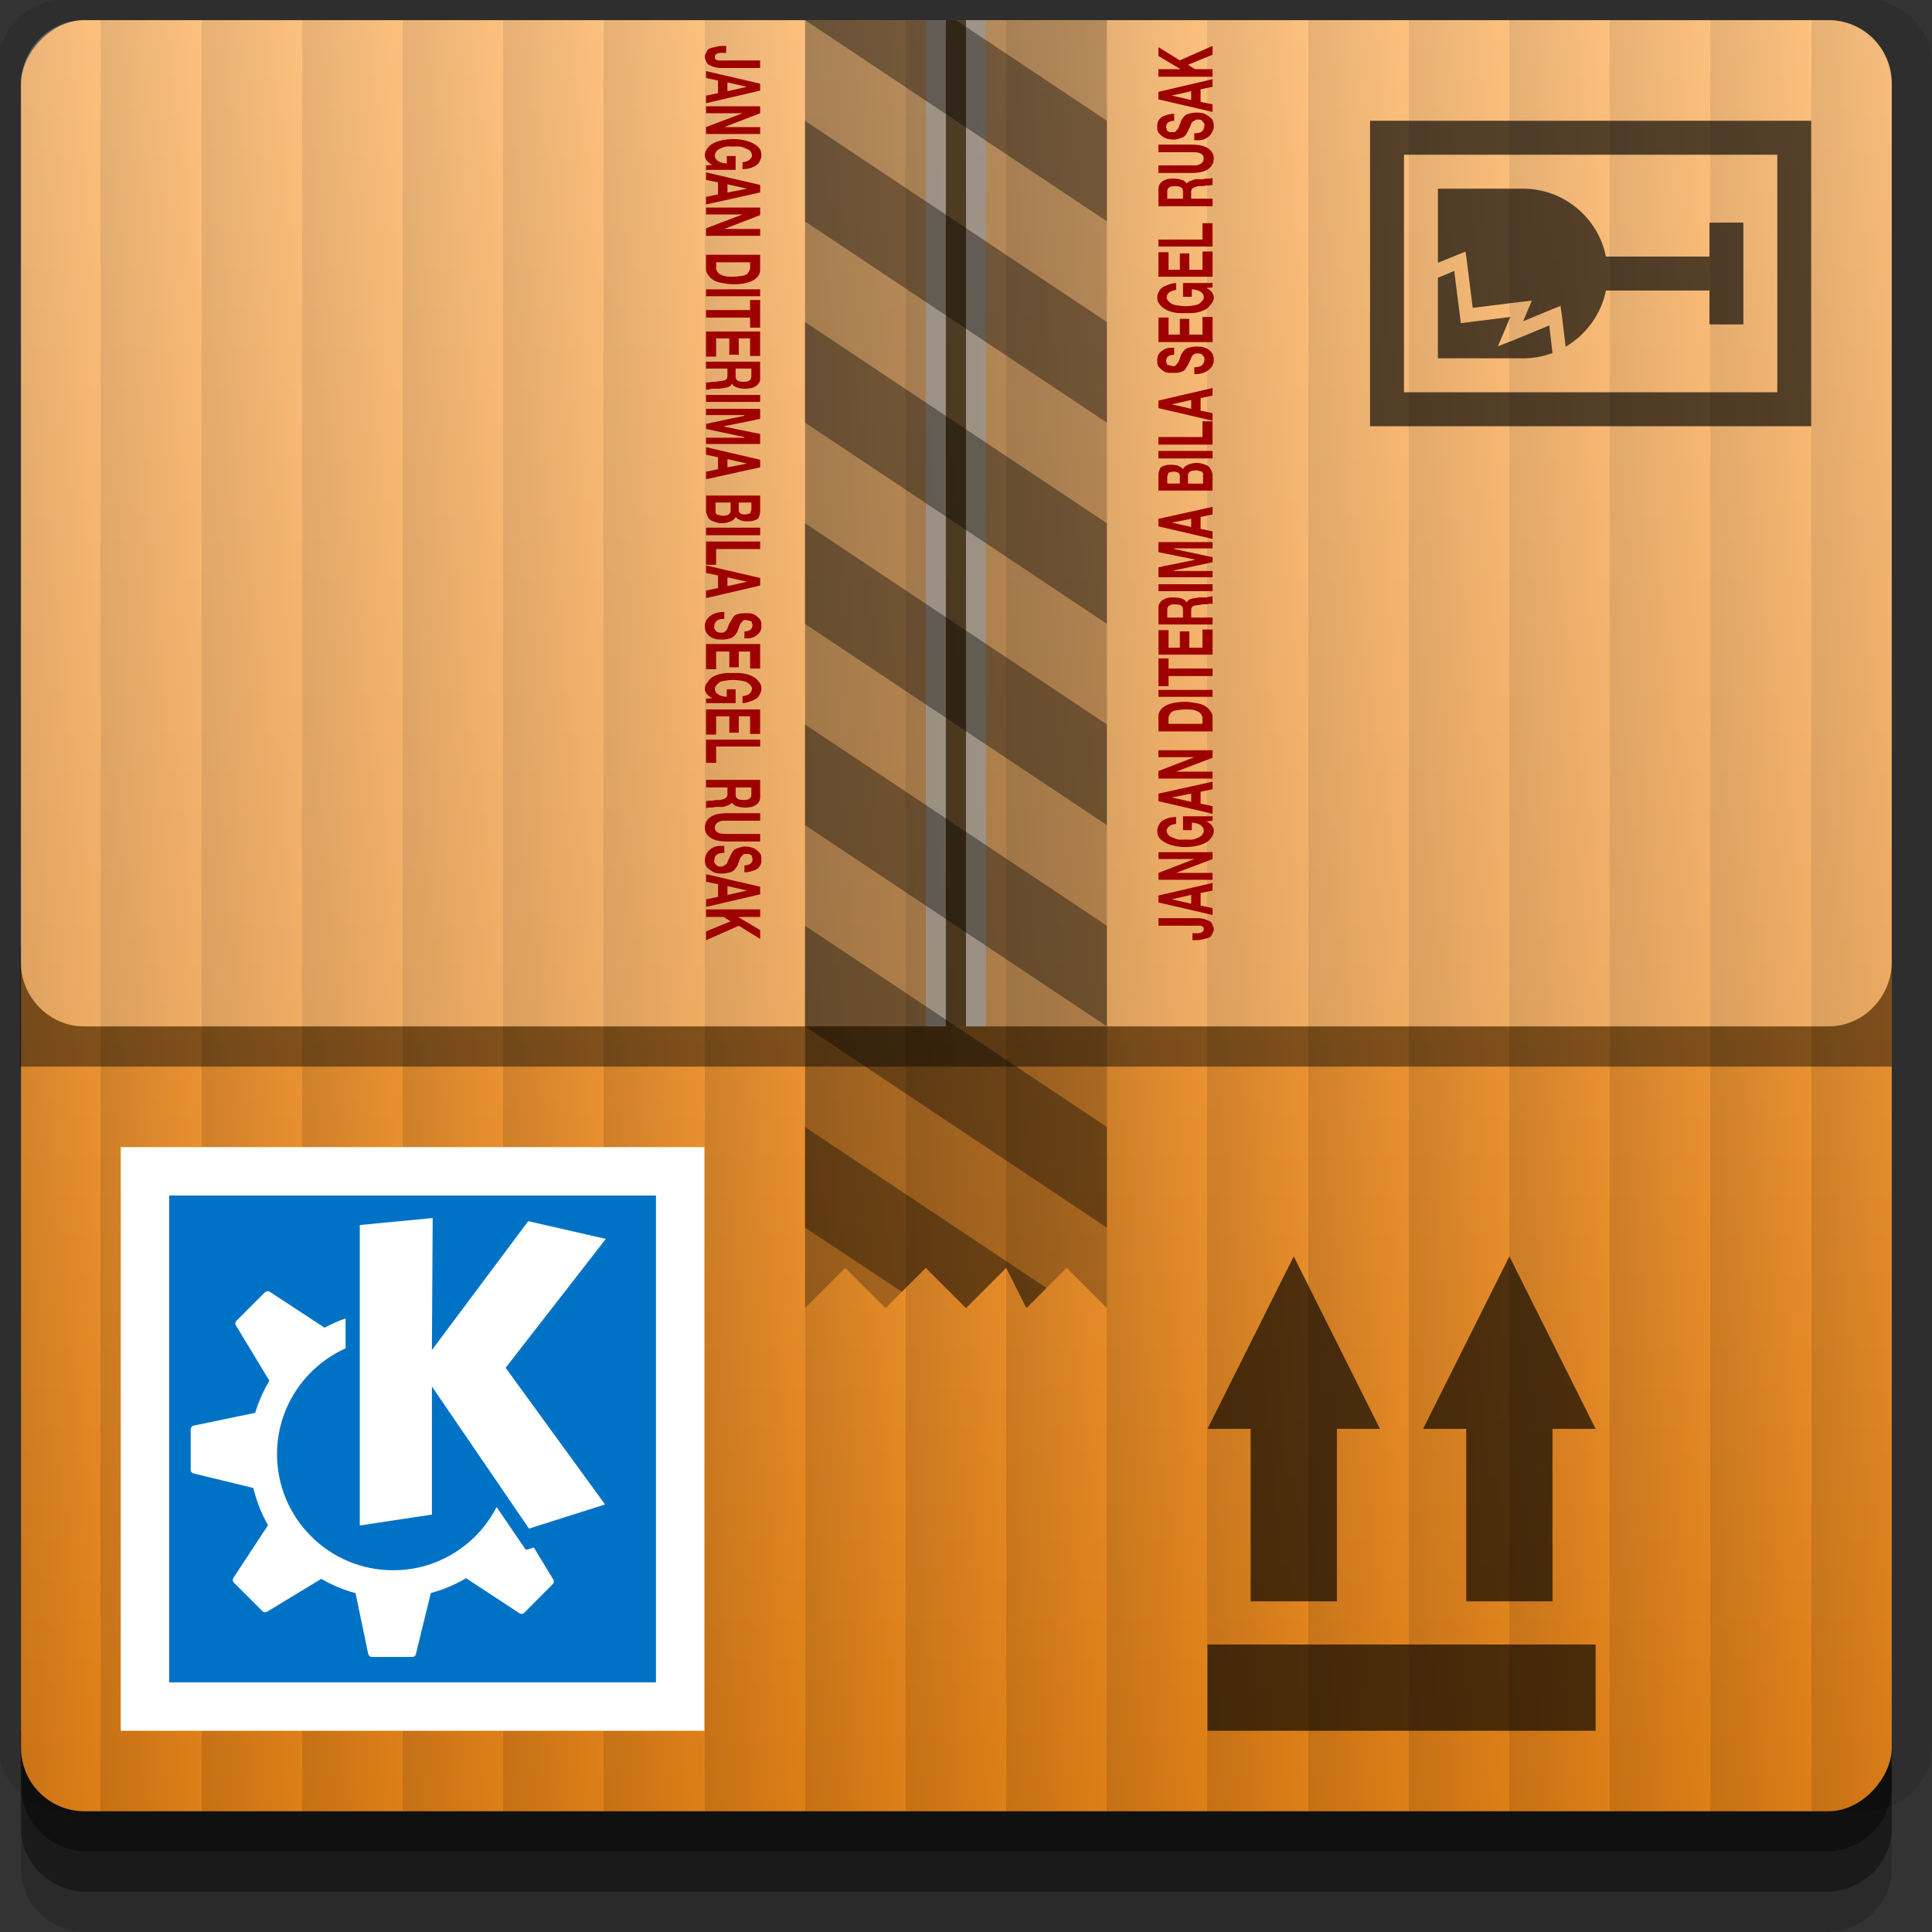 <?xml version="1.0" encoding="UTF-8" standalone="no"?>
<!-- Created with Inkscape (http://www.inkscape.org/) -->

<svg
   xmlns:dc="http://purl.org/dc/elements/1.1/"
   xmlns:cc="http://creativecommons.org/ns#"
   xmlns:rdf="http://www.w3.org/1999/02/22-rdf-syntax-ns#"
   xmlns:svg="http://www.w3.org/2000/svg"
   xmlns="http://www.w3.org/2000/svg"
   xmlns:xlink="http://www.w3.org/1999/xlink"
   xmlns:sodipodi="http://sodipodi.sourceforge.net/DTD/sodipodi-0.dtd"
   xmlns:inkscape="http://www.inkscape.org/namespaces/inkscape"
   width="96"
   height="96"
   id="svg2"
   version="1.1"
   inkscape:version="0.48.4 r9939"
   sodipodi:docname="kpackage.svg">
  <rect width="100%" height="100%" fill="#333333" stroke="none"/>
  <sodipodi:namedview
     id="base"
     pagecolor="#ffffff"
     bordercolor="#666666"
     borderopacity="1.0"
     inkscape:pageopacity="0.0"
     inkscape:pageshadow="2"
     inkscape:zoom="5.90625"
     inkscape:cx="47.830688"
     inkscape:cy="48"
     inkscape:document-units="px"
     inkscape:current-layer="layer1"
     showgrid="true"
     inkscape:snap-page="true"
     inkscape:snap-global="false"
     inkscape:snap-center="true"
     inkscape:snap-object-midpoints="false"
     showguides="true"
     inkscape:guide-bbox="true"
     inkscape:snap-bbox="true"
     inkscape:object-paths="true"
     inkscape:object-nodes="true"
     inkscape:window-width="1305"
     inkscape:window-height="744"
     inkscape:window-x="61"
     inkscape:window-y="24"
     inkscape:window-maximized="1"
     inkscape:snap-midpoints="false"
     inkscape:snap-grids="true"
     inkscape:snap-to-guides="false">
    <inkscape:grid
       snapvisiblegridlinesonly="true"
       enabled="true"
       visible="true"
       empspacing="5"
       id="grid3002"
       type="xygrid" />
  </sodipodi:namedview>
  <defs
     id="defs4">
    <linearGradient
       id="linearGradient3798">
      <stop
         id="stop3800"
         offset="0"
         style="stop-color:#000000;stop-opacity:0.462;" />
      <stop
         id="stop3802"
         offset="1"
         style="stop-color:#000000;stop-opacity:0;" />
    </linearGradient>
    <linearGradient
       id="linearGradient3786">
      <stop
         id="stop3788"
         offset="0"
         style="stop-color:#dd7e16;stop-opacity:1;" />
      <stop
         id="stop3790"
         offset="1"
         style="stop-color:#fcad56;stop-opacity:1;" />
    </linearGradient>
    <linearGradient
       gradientUnits="userSpaceOnUse"
       y2="-957.362"
       x2="40"
       y1="-1047.362"
       x1="40"
       id="linearGradient3792"
       xlink:href="#linearGradient3786"
       inkscape:collect="always" />
    <linearGradient
       spreadMethod="repeat"
       gradientUnits="userSpaceOnUse"
       y2="-1032.362"
       x2="10"
       y1="-1032.362"
       x1="5"
       id="linearGradient3804"
       xlink:href="#linearGradient3798"
       inkscape:collect="always" />
  </defs>
  <g
     transform="translate(0,-956.362)"
     id="layer1"
     inkscape:groupmode="layer"
     inkscape:label="Layer 1">
    <rect
       ry="0"
       y="956.362"
       x="0"
       height="96"
       width="96"
       id="rect3775"
       style="fill:#ffffff;fill-opacity:0;fill-rule:nonzero;stroke:none" />
    <path
       sodipodi:nodetypes="sssssssss"
       inkscape:connector-curvature="0"
       id="rect3772"
       d="m 3.353,956.307 c -1.884,0 -3.411,1.432 -3.411,3.198 l 0,83.659 c 0,1.766 1.527,3.198 3.411,3.198 l 89.236,0 c 1.884,0 3.411,-1.432 3.411,-3.198 l 0,-83.659 c 0,-1.766 -1.527,-3.198 -3.411,-3.198 z"
       style="fill:#000000;fill-opacity:0.096;fill-rule:nonzero;stroke:none" />
    <path
       inkscape:connector-curvature="0"
       id="rect3785"
       d="m 1.046,1041.807 0,7.422 c 0,1.739 1.462,3.134 3.285,3.134 l 86.384,0 c 1.823,0 3.285,-1.395 3.285,-3.134 l 0,-7.422 -92.954,0 z"
       style="fill:#000000;fill-opacity:0.187;fill-rule:nonzero;stroke:none" />
    <path
       inkscape:connector-curvature="0"
       id="rect3783"
       d="m 1.046,1041.807 0,5.381 c 0,1.762 1.462,3.175 3.285,3.175 l 86.384,0 c 1.823,0 3.285,-1.413 3.285,-3.175 l 0,-5.381 -92.954,0 z"
       style="fill:#000000;fill-opacity:0.384;fill-rule:nonzero;stroke:none" />
    <path
       sodipodi:nodetypes="csssscc"
       inkscape:connector-curvature="0"
       id="rect3781"
       d="m 1,1042.362 0.046,2.746 c 0.03,1.806 1.462,3.254 3.285,3.254 l 86.384,0 c 1.823,0 3.285,-1.448 3.285,-3.254 l -0.046,-2.746 z"
       style="fill:#000000;fill-opacity:0.384;fill-rule:nonzero;stroke:none" />
    <rect
       transform="scale(1,-1)"
       ry="3.151"
       y="-1046.362"
       x="1.046"
       height="89"
       width="92.954"
       id="rect2985"
       style="fill:url(#linearGradient3792);fill-opacity:1;fill-rule:nonzero;stroke:none" />
    <path
       style="fill:#000000;fill-opacity:0.452;fill-rule:evenodd;stroke:none"
       d="M 1.031 47 L 1 47 L 1 53 L 94 53 L 94 47.781 C 94 48.227 93.91 48.646 93.75 49.031 C 93.59 49.417 93.348 49.771 93.062 50.062 C 92.777 50.354 92.44 50.587 92.062 50.75 C 91.685 50.913 91.28 51 90.844 51 L 4.188 51 C 3.751 51 3.346 50.913 2.969 50.75 C 2.591 50.587 2.254 50.354 1.969 50.062 C 1.683 49.771 1.441 49.417 1.281 49.031 C 1.122 48.646 1.031 48.227 1.031 47.781 L 1.031 47 z "
       id="path3778"
       transform="translate(0,956.362)" />
    <rect
       style="fill:url(#linearGradient3804);fill-opacity:1;fill-rule:nonzero;stroke:none;opacity:0.255"
       id="rect3794"
       width="92.954"
       height="89"
       x="1.046"
       y="-1046.362"
       ry="3.151"
       transform="scale(1,-1)" />
    <path
       inkscape:connector-curvature="0"
       id="path3779"
       d="m 94,960.583 c 0,-0.891 -0.337,-1.715 -0.906,-2.296 -0.57,-0.581 -1.377,-0.925 -2.25,-0.925 l -86.656,0 c -0.873,0 -1.649,0.344 -2.219,0.925 -0.57,0.581 -0.938,1.405 -0.938,2.296 l 0,43.559 c 0,1.781 1.411,3.221 3.156,3.221 l 86.656,0 c 1.746,0 3.156,-1.439 3.156,-3.221 l 0,-43.559 z"
       style="fill:#ffffff;fill-opacity:0.237;fill-rule:nonzero;stroke:none" />
    <path
       sodipodi:nodetypes="cccccccccccc"
       inkscape:connector-curvature="0"
       id="rect3782"
       transform="translate(0,956.362)"
       d="m 40,1 0,64 2,-2 2,2 2,-2 2,2 2,-2 1,2 2,-2 2,2 0,-64 z"
       style="fill:#000000;fill-opacity:0.274;fill-rule:evenodd;stroke:none" />
    <rect
       transform="matrix(0,1,-1,0,0,0)"
       style="fill:#090800;fill-opacity:0.58;fill-rule:evenodd;stroke:none"
       id="rect3784"
       width="50"
       height="3"
       x="957.362"
       y="-49" />
    <rect
       y="-47"
       x="957.362"
       height="1"
       width="50"
       id="rect3813"
       style="fill:#ffffff;fill-opacity:0.443;fill-rule:evenodd;stroke:none"
       transform="matrix(0,1,-1,0,0,0)" />
    <rect
       transform="matrix(0,1,-1,0,0,0)"
       style="fill:#ffffff;fill-opacity:0.443;fill-rule:evenodd;stroke:none"
       id="rect3815"
       width="50"
       height="1"
       x="957.362"
       y="-49" />
    <rect
       style="fill:#ffffff;fill-opacity:1;fill-rule:evenodd;stroke:none"
       id="rect4614"
       width="29"
       height="29"
       x="6"
       y="1013.362" />
    <path
       style="fill:#000000;fill-opacity:0.37;fill-rule:evenodd;stroke:none"
       d="M 40 1 L 55 11 L 55 6 L 47.5 1 L 40 1 z M 40 6 L 40 11 L 55 21 L 55 16 L 40 6 z M 40 16 L 40 21 L 55 31 L 55 26 L 40 16 z M 40 26 L 40 31 L 55 41 L 55 36 L 40 26 z M 40 36 L 40 41 L 55 51 L 55 46 L 40 36 z M 40 46 L 40 51 L 55 61 L 55 56 L 40 46 z M 40 56 L 40 61 L 44.812 64.188 L 46 63 L 48 65 L 50 63 L 51 65 L 52 64 L 40 56 z "
       transform="translate(0,956.362)"
       id="path3839" />
    <path
       style="font-size:2.948px;font-style:normal;font-variant:normal;font-weight:bold;font-stretch:normal;text-align:end;line-height:125%;letter-spacing:0px;word-spacing:0px;text-anchor:end;fill:#9e0000;fill-opacity:1;stroke:none;font-family:Andale Mono;-inkscape-font-specification:Helvetica Neue LT Com Bold"
       d="m 60.25,958.643 -1.625,0.719 -1.062,-0.656 0,0.438 1.094,0.656 -1.094,0 0,0.375 2.688,0 0,-0.375 -0.875,0 -0.344,-0.219 1.219,-0.5 0,-0.438 z m 0,1.656 -2.688,0.625 0,0.375 2.688,0.625 0,-0.375 -0.594,-0.125 0,-0.625 0.594,-0.125 0,-0.375 z m -1.062,0.594 0,0.438 -0.969,-0.219 0.969,-0.219 z m 0.25,1.062 c -0.101,0 -0.175,0.013 -0.25,0.031 -0.078,0.018 -0.163,0.032 -0.219,0.062 -0.055,0.029 -0.087,0.057 -0.125,0.094 -0.038,0.035 -0.071,0.088 -0.094,0.125 -0.025,0.035 -0.05,0.061 -0.062,0.094 -0.015,0.032 -0.024,0.074 -0.031,0.094 -0.043,0.103 -0.066,0.185 -0.094,0.25 -0.03,0.063 -0.069,0.088 -0.094,0.125 -0.028,0.035 -0.061,0.082 -0.094,0.094 -0.033,0.012 -0.072,0 -0.125,0 -0.055,0 -0.087,0.015 -0.125,0 -0.04,-0.015 -0.1,-0.039 -0.125,-0.062 -0.025,-0.025 -0.021,-0.065 -0.031,-0.094 -0.01,-0.029 -0.031,-0.065 -0.031,-0.094 2e-6,-0.043 0.019,-0.087 0.031,-0.125 0.013,-0.038 0.032,-0.065 0.062,-0.094 0.03,-0.029 0.072,-0.046 0.125,-0.062 0.053,-0.018 0.107,-0.028 0.188,-0.031 l 0,-0.344 c -0.156,0 -0.267,0.026 -0.375,0.062 -0.111,0.035 -0.211,0.064 -0.281,0.125 -0.07,0.061 -0.126,0.139 -0.156,0.219 -0.033,0.078 -0.031,0.164 -0.031,0.25 3e-6,0.074 -0.001,0.145 0.031,0.219 0.033,0.074 0.088,0.129 0.156,0.188 0.068,0.058 0.147,0.119 0.25,0.156 0.101,0.035 0.237,0.062 0.375,0.062 0.126,0 0.227,-0.035 0.312,-0.062 0.085,-0.029 0.161,-0.048 0.219,-0.094 0.058,-0.046 0.087,-0.098 0.125,-0.156 0.035,-0.058 0.069,-0.126 0.094,-0.188 0.028,-0.06 0.071,-0.129 0.094,-0.188 0.02,-0.058 0.03,-0.11 0.062,-0.156 0.03,-0.046 0.08,-0.066 0.125,-0.094 0.045,-0.029 0.083,-0.062 0.156,-0.062 0.068,0 0.142,0.01 0.188,0.031 0.043,0.021 0.069,0.061 0.094,0.094 0.025,0.032 0.052,0.057 0.062,0.094 0.007,0.037 0,0.061 0,0.094 0,0.049 -0.014,0.112 -0.031,0.156 -0.02,0.043 -0.056,0.091 -0.094,0.125 -0.04,0.032 -0.062,0.043 -0.125,0.062 -0.063,0.02 -0.16,0.031 -0.25,0.031 l 0,0.344 c 0.166,0.002 0.317,0.007 0.438,-0.031 0.121,-0.04 0.203,-0.092 0.281,-0.156 0.078,-0.065 0.15,-0.165 0.188,-0.25 0.038,-0.086 0.062,-0.159 0.062,-0.25 0,-0.112 -0.02,-0.228 -0.062,-0.312 -0.045,-0.086 -0.112,-0.131 -0.188,-0.188 -0.078,-0.058 -0.176,-0.127 -0.281,-0.156 -0.106,-0.029 -0.221,-0.031 -0.344,-0.031 z m -1.875,1.594 0,0.375 1.656,0 c 0.201,0 0.342,0.013 0.438,0.062 0.093,0.049 0.156,0.121 0.156,0.25 0,0.074 -0.03,0.143 -0.062,0.188 -0.033,0.043 -0.07,0.069 -0.125,0.094 -0.055,0.025 -0.117,0.055 -0.188,0.062 -0.07,0.008 -0.146,0 -0.219,0 l -1.656,0 0,0.375 1.656,0 c 0.367,0 0.634,-0.066 0.812,-0.188 0.176,-0.123 0.281,-0.308 0.281,-0.531 0,-0.22 -0.103,-0.375 -0.281,-0.5 -0.178,-0.125 -0.448,-0.188 -0.812,-0.188 l -1.656,0 z m 2.688,1.656 c -0.038,0.017 -0.101,0.022 -0.156,0.031 -0.055,0.008 -0.098,-0.005 -0.156,0 -0.06,0.003 -0.13,0.03 -0.188,0.031 -0.058,0.002 -0.114,-0.002 -0.156,0 -0.068,0.003 -0.122,-0.009 -0.188,0 -0.068,0.008 -0.13,0.044 -0.188,0.062 -0.058,0.018 -0.116,0.033 -0.156,0.062 -0.043,0.029 -0.074,0.049 -0.094,0.094 -0.06,-0.092 -0.134,-0.148 -0.25,-0.188 -0.116,-0.042 -0.279,-0.062 -0.438,-0.062 -0.101,0 -0.191,0.008 -0.281,0.031 -0.09,0.021 -0.151,0.051 -0.219,0.094 -0.068,0.042 -0.119,0.096 -0.156,0.156 -0.04,0.058 -0.062,0.145 -0.062,0.219 l 0,0.875 2.688,0 0,-0.375 -1.062,0 0,-0.344 c 10e-7,-0.091 0.028,-0.148 0.094,-0.188 0.065,-0.04 0.172,-0.082 0.312,-0.094 0.053,-0.005 0.127,0.002 0.188,0 l 0.156,-0.031 c 0.055,-0.005 0.103,0.005 0.156,0 0.05,-0.006 0.114,-0.021 0.156,-0.031 l 0,-0.344 z m -1.875,0.406 c 0.136,0 0.252,0.019 0.312,0.062 0.06,0.042 0.094,0.106 0.094,0.188 l 0,0.375 -0.781,0 0,-0.375 c 2e-6,-0.082 0.033,-0.146 0.094,-0.188 0.058,-0.043 0.151,-0.062 0.281,-0.062 z m 1.375,1.844 0,0.812 -2.188,0 0,0.344 2.688,0 0,-1.156 -0.5,0 z m 0,1.406 0,0.906 -0.656,0 0,-0.812 -0.469,0 0,0.812 -0.562,0 0,-0.875 -0.5,0 0,1.219 2.688,0 0,-1.25 -0.5,0 z m -1.312,1.562 c -0.153,0.009 -0.288,0.051 -0.406,0.094 -0.118,0.042 -0.232,0.093 -0.312,0.156 -0.08,0.063 -0.116,0.139 -0.156,0.219 -0.043,0.078 -0.062,0.165 -0.062,0.25 3e-6,0.128 0.021,0.213 0.094,0.312 0.073,0.1 0.184,0.212 0.312,0.281 0.128,0.069 0.264,0.119 0.438,0.156 0.173,0.037 0.364,0.031 0.562,0.031 0.193,0 0.392,0.006 0.562,-0.031 0.171,-0.037 0.312,-0.087 0.438,-0.156 0.126,-0.069 0.208,-0.181 0.281,-0.281 0.073,-0.1 0.125,-0.185 0.125,-0.312 0,-0.08 -0.038,-0.172 -0.094,-0.25 -0.055,-0.078 -0.146,-0.154 -0.281,-0.219 l 0.312,-0.031 0,-0.219 -1.469,0 0,0.688 0.438,0 0,-0.375 c 0.188,0.011 0.337,0.059 0.438,0.125 0.098,0.066 0.156,0.163 0.156,0.281 0,0.082 -0.043,0.131 -0.094,0.188 -0.053,0.057 -0.102,0.121 -0.188,0.156 -0.085,0.035 -0.176,0.046 -0.281,0.062 -0.108,0.015 -0.231,0.031 -0.344,0.031 -0.118,0 -0.233,-0.016 -0.344,-0.031 -0.111,-0.017 -0.196,-0.027 -0.281,-0.062 -0.088,-0.035 -0.168,-0.099 -0.219,-0.156 -0.053,-0.057 -0.094,-0.106 -0.094,-0.188 2e-6,-0.086 0.05,-0.189 0.125,-0.25 0.075,-0.063 0.193,-0.103 0.344,-0.125 l 0,-0.344 z m 1.312,1.688 0,0.875 -0.656,0 0,-0.781 -0.469,0 0,0.781 -0.562,0 0,-0.844 -0.5,0 0,1.219 2.688,0 0,-1.25 -0.5,0 z m -0.312,1.469 c -0.101,0 -0.175,0.013 -0.25,0.031 -0.078,0.018 -0.163,0.032 -0.219,0.062 -0.055,0.029 -0.087,0.057 -0.125,0.094 -0.038,0.035 -0.071,0.088 -0.094,0.125 -0.025,0.035 -0.05,0.061 -0.062,0.094 -0.015,0.032 -0.024,0.074 -0.031,0.094 -0.043,0.103 -0.066,0.185 -0.094,0.25 -0.03,0.063 -0.069,0.088 -0.094,0.125 -0.028,0.035 -0.061,0.082 -0.094,0.094 -0.033,0.012 -0.072,0 -0.125,0 -0.055,0 -0.087,-0.016 -0.125,-0.031 -0.04,-0.015 -0.1,-0.008 -0.125,-0.031 -0.025,-0.025 -0.021,-0.065 -0.031,-0.094 -0.01,-0.029 -0.031,-0.065 -0.031,-0.094 2e-6,-0.043 0.019,-0.087 0.031,-0.125 0.013,-0.038 0.032,-0.065 0.062,-0.094 0.03,-0.029 0.072,-0.046 0.125,-0.062 0.053,-0.018 0.107,-0.028 0.188,-0.031 l 0,-0.344 c -0.156,0 -0.267,-0.006 -0.375,0.031 -0.111,0.035 -0.211,0.095 -0.281,0.156 -0.07,0.061 -0.126,0.139 -0.156,0.219 -0.033,0.078 -0.031,0.164 -0.031,0.25 3e-6,0.074 -0.001,0.145 0.031,0.219 0.033,0.074 0.088,0.129 0.156,0.188 0.068,0.058 0.147,0.119 0.25,0.156 0.101,0.035 0.237,0.031 0.375,0.031 0.126,0 0.227,-0.004 0.312,-0.031 0.085,-0.029 0.161,-0.048 0.219,-0.094 0.058,-0.046 0.087,-0.129 0.125,-0.188 0.035,-0.058 0.069,-0.095 0.094,-0.156 0.028,-0.06 0.071,-0.129 0.094,-0.188 0.02,-0.058 0.03,-0.11 0.062,-0.156 0.03,-0.046 0.08,-0.097 0.125,-0.125 0.045,-0.029 0.083,-0.031 0.156,-0.031 0.068,0 0.142,0.01 0.188,0.031 0.043,0.021 0.069,0.061 0.094,0.094 0.025,0.032 0.052,0.057 0.062,0.094 0.007,0.037 0,0.061 0,0.094 0,0.049 -0.014,0.112 -0.031,0.156 -0.02,0.043 -0.056,0.091 -0.094,0.125 -0.04,0.032 -0.062,0.043 -0.125,0.062 -0.063,0.02 -0.16,0.031 -0.25,0.031 l 0,0.344 c 0.166,0.002 0.317,-0.024 0.438,-0.062 0.121,-0.04 0.203,-0.092 0.281,-0.156 0.078,-0.065 0.15,-0.134 0.188,-0.219 0.038,-0.086 0.062,-0.159 0.062,-0.25 0,-0.112 -0.02,-0.228 -0.062,-0.312 -0.045,-0.086 -0.112,-0.162 -0.188,-0.219 -0.078,-0.058 -0.176,-0.096 -0.281,-0.125 -0.106,-0.029 -0.221,-0.031 -0.344,-0.031 z m 0.812,2.062 -2.688,0.625 0,0.375 2.688,0.625 0,-0.375 -0.594,-0.125 0,-0.625 0.594,-0.125 0,-0.375 z m -1.062,0.594 0,0.438 -0.969,-0.219 0.969,-0.219 z m 0.562,1.062 0,0.781 -2.188,0 0,0.375 2.688,0 0,-1.156 -0.5,0 z m -2.188,1.469 0,0.375 2.688,0 0,-0.375 -2.688,0 z m 1.906,0.594 c -0.168,0 -0.319,0.043 -0.438,0.094 -0.121,0.049 -0.202,0.117 -0.25,0.219 -0.058,-0.072 -0.128,-0.118 -0.219,-0.156 -0.093,-0.038 -0.211,-0.062 -0.344,-0.062 -0.126,0 -0.227,0.005 -0.312,0.031 -0.085,0.025 -0.168,0.048 -0.219,0.094 -0.053,0.046 -0.071,0.123 -0.094,0.188 -0.023,0.065 -0.031,0.14 -0.031,0.219 l 0,0.75 2.688,0 0,-0.781 c 0,-0.074 -0.032,-0.15 -0.062,-0.219 -0.03,-0.071 -0.062,-0.134 -0.125,-0.188 -0.063,-0.055 -0.152,-0.093 -0.25,-0.125 -0.101,-0.032 -0.208,-0.062 -0.344,-0.062 z m -0.031,0.375 c 0.07,0 0.111,0.016 0.156,0.031 0.045,0.014 0.097,0.007 0.125,0.031 0.025,0.025 0.05,0.061 0.062,0.094 0.01,0.032 0,0.058 0,0.094 l 0,0.406 -0.75,0 0,-0.406 c 10e-7,-0.078 0.033,-0.14 0.094,-0.188 0.058,-0.048 0.174,-0.062 0.312,-0.062 z m -1.125,0.062 c 0.113,0 0.2,0.021 0.25,0.062 0.05,0.042 0.062,0.092 0.062,0.156 l 0,0.375 -0.625,0 0,-0.344 c 2e-6,-0.032 0.021,-0.065 0.031,-0.094 0.007,-0.031 0.009,-0.071 0.031,-0.094 0.023,-0.023 0.054,-0.017 0.094,-0.031 0.04,-0.014 0.093,-0.031 0.156,-0.031 z m 1.938,1.75 -2.688,0.594 0,0.375 2.688,0.625 0,-0.375 -0.594,-0.125 0,-0.594 0.594,-0.125 0,-0.375 z m -1.062,0.594 0,0.406 -0.969,-0.219 0.969,-0.188 z m -1.625,1.156 0,0.5 1.844,0.375 -1.844,0.375 0,0.5 2.688,0 0,-0.312 -1.906,0 0,-0.031 1.906,-0.406 0,-0.25 -1.906,-0.406 0,-0.031 1.906,0 0,-0.312 -2.688,0 z m 0,2.094 0,0.344 2.688,0 0,-0.344 -2.688,0 z m 2.688,0.594 c -0.038,0.017 -0.101,0.022 -0.156,0.031 -0.055,0.008 -0.098,0.027 -0.156,0.031 -0.06,0.003 -0.13,-0.002 -0.188,0 -0.058,0.002 -0.114,-0.002 -0.156,0 -0.068,0.003 -0.122,0.022 -0.188,0.031 -0.068,0.008 -0.13,0.013 -0.188,0.031 -0.058,0.018 -0.116,0.033 -0.156,0.062 -0.043,0.029 -0.074,0.08 -0.094,0.125 -0.06,-0.092 -0.134,-0.148 -0.25,-0.188 -0.116,-0.042 -0.279,-0.062 -0.438,-0.062 -0.101,0 -0.191,0.008 -0.281,0.031 -0.09,0.021 -0.151,0.051 -0.219,0.094 -0.068,0.042 -0.119,0.096 -0.156,0.156 -0.04,0.058 -0.062,0.114 -0.062,0.188 l 0,0.875 2.688,0 0,-0.344 -1.062,0 0,-0.375 c 10e-7,-0.091 0.028,-0.148 0.094,-0.188 0.065,-0.04 0.172,-0.05 0.312,-0.062 0.053,-0.005 0.127,-0.03 0.188,-0.031 l 0.156,0 c 0.055,-0.005 0.103,-0.027 0.156,-0.031 0.05,-0.006 0.114,0.011 0.156,0 l 0,-0.375 z m -1.875,0.406 c 0.136,0 0.252,0.019 0.312,0.062 0.06,0.042 0.094,0.106 0.094,0.188 l 0,0.406 -0.781,0 0,-0.406 c 2e-6,-0.082 0.033,-0.146 0.094,-0.188 0.058,-0.043 0.151,-0.062 0.281,-0.062 z m 1.375,1.25 0,0.906 -0.656,0 0,-0.812 -0.469,0 0,0.812 -0.562,0 0,-0.875 -0.5,0 0,1.219 2.688,0 0,-1.25 -0.5,0 z m -2.188,1.438 0,1.375 0.5,0 0,-0.5 2.188,0 0,-0.375 -2.188,0 0,-0.5 -0.5,0 z m 0,1.562 0,0.344 2.688,0 0,-0.344 -2.688,0 z m 1.312,0.594 c -0.224,0 -0.428,0.024 -0.594,0.062 -0.166,0.037 -0.296,0.089 -0.406,0.156 -0.111,0.066 -0.195,0.158 -0.25,0.25 -0.055,0.091 -0.062,0.175 -0.062,0.281 l 0,0.719 2.688,0 0,-0.719 c 0,-0.126 -0.057,-0.22 -0.125,-0.312 -0.07,-0.094 -0.161,-0.189 -0.281,-0.25 -0.121,-0.063 -0.24,-0.094 -0.406,-0.125 -0.166,-0.031 -0.367,-0.062 -0.562,-0.062 z m 0.062,0.375 c 0.148,0 0.272,0.008 0.375,0.031 0.103,0.023 0.185,0.055 0.25,0.094 0.063,0.038 0.097,0.076 0.125,0.125 0.028,0.049 0.062,0.104 0.062,0.156 l 0,0.312 -1.688,0 0,-0.25 c 2e-6,-0.089 0.02,-0.159 0.062,-0.219 0.04,-0.061 0.078,-0.119 0.156,-0.156 0.078,-0.037 0.171,-0.047 0.281,-0.062 0.108,-0.017 0.239,-0.031 0.375,-0.031 z m -1.375,2.031 0,0.344 1.781,0 -1.781,0.688 0,0.375 2.688,0 0,-0.344 -1.812,0 1.812,-0.688 0,-0.375 -2.688,0 z m 2.688,1.562 -2.688,0.594 0,0.375 2.688,0.625 0,-0.375 -0.594,-0.125 0,-0.594 0.594,-0.125 0,-0.375 z m -1.062,0.594 0,0.406 -0.969,-0.219 0.969,-0.188 z m -0.406,1.125 0,0.688 0.438,0 0,-0.375 c 0.188,0.011 0.337,0.059 0.438,0.125 0.098,0.066 0.156,0.163 0.156,0.281 0,0.082 -0.043,0.162 -0.094,0.219 -0.053,0.057 -0.102,0.09 -0.188,0.125 -0.085,0.035 -0.176,0.077 -0.281,0.094 -0.108,0.015 -0.231,0 -0.344,0 -0.118,0 -0.233,0.015 -0.344,0 -0.111,-0.017 -0.196,-0.058 -0.281,-0.094 -0.088,-0.035 -0.168,-0.068 -0.219,-0.125 -0.053,-0.057 -0.094,-0.137 -0.094,-0.219 2e-6,-0.086 0.05,-0.157 0.125,-0.219 0.075,-0.063 0.193,-0.103 0.344,-0.125 l 0,-0.344 c -0.153,0.009 -0.288,0.019 -0.406,0.062 -0.118,0.042 -0.232,0.093 -0.312,0.156 -0.08,0.063 -0.116,0.139 -0.156,0.219 -0.043,0.078 -0.062,0.165 -0.062,0.25 3e-6,0.128 0.021,0.244 0.094,0.344 0.073,0.1 0.184,0.181 0.312,0.25 0.128,0.069 0.264,0.119 0.438,0.156 0.173,0.037 0.364,0.062 0.562,0.062 0.193,0 0.392,-0.026 0.562,-0.062 0.171,-0.037 0.312,-0.087 0.438,-0.156 0.126,-0.069 0.208,-0.15 0.281,-0.25 0.073,-0.1 0.125,-0.216 0.125,-0.344 0,-0.08 -0.038,-0.172 -0.094,-0.25 -0.055,-0.078 -0.146,-0.154 -0.281,-0.219 l 0.312,-0.031 0,-0.219 -1.469,0 z m -1.219,1.781 0,0.344 1.781,0 -1.781,0.688 0,0.344 2.688,0 0,-0.344 -1.812,0 1.812,-0.688 0,-0.344 -2.688,0 z m 2.688,1.531 -2.688,0.625 0,0.344 2.688,0.625 0,-0.344 -0.594,-0.125 0,-0.625 0.594,-0.125 0,-0.375 z m -1.062,0.594 0,0.438 -0.969,-0.219 0.969,-0.219 z m -1.625,1.156 0,0.375 1.812,0 c 0.048,0 0.103,-0 0.156,0 0.05,0 0.08,-0.012 0.125,0 0.043,0.011 0.097,0.036 0.125,0.062 0.028,0.026 0.031,0.077 0.031,0.125 0,0.043 -0.009,0.066 -0.031,0.094 -0.023,0.026 -0.056,0.047 -0.094,0.062 -0.04,0.015 -0.101,0.025 -0.156,0.031 -0.055,0.01 -0.091,0 -0.156,0 l -0.125,0 0,0.344 0.219,0 c 0.148,0 0.269,-0.032 0.375,-0.062 0.103,-0.031 0.213,-0.043 0.281,-0.094 0.068,-0.051 0.095,-0.123 0.125,-0.188 0.033,-0.065 0.062,-0.118 0.062,-0.188 0,-0.082 -0.032,-0.16 -0.062,-0.219 -0.028,-0.06 -0.046,-0.116 -0.094,-0.156 -0.05,-0.042 -0.127,-0.069 -0.188,-0.094 -0.063,-0.025 -0.12,-0.05 -0.188,-0.062 -0.068,-0.014 -0.12,-0.027 -0.188,-0.031 -0.068,-0 -0.13,0 -0.188,0 l -1.844,0 z"
       id="text3842"
       inkscape:connector-curvature="0" />
    <path
       id="path3847"
       d="m 35.085,1003.081 1.625,-0.719 1.062,0.656 0,-0.438 -1.094,-0.656 1.094,0 0,-0.375 -2.688,0 0,0.375 0.875,0 0.344,0.219 -1.219,0.5 0,0.438 z m 0,-1.656 2.688,-0.625 0,-0.375 -2.688,-0.625 0,0.375 0.594,0.125 0,0.625 -0.594,0.125 0,0.375 z m 1.062,-0.594 0,-0.438 0.969,0.219 -0.969,0.219 z m -0.25,-1.062 c 0.101,0 0.175,-0.013 0.25,-0.031 0.078,-0.018 0.163,-0.032 0.219,-0.062 0.055,-0.029 0.087,-0.057 0.125,-0.094 0.038,-0.035 0.071,-0.088 0.094,-0.125 0.025,-0.035 0.05,-0.062 0.062,-0.094 0.015,-0.032 0.024,-0.074 0.031,-0.094 0.043,-0.103 0.066,-0.185 0.094,-0.25 0.03,-0.063 0.069,-0.088 0.094,-0.125 0.028,-0.035 0.061,-0.082 0.094,-0.094 0.033,-0.012 0.072,0 0.125,0 0.055,0 0.087,-0.015 0.125,0 0.04,0.015 0.1,0.039 0.125,0.062 0.025,0.025 0.021,0.064 0.031,0.094 0.01,0.029 0.031,0.064 0.031,0.094 -10e-6,0.043 -0.019,0.087 -0.031,0.125 -0.013,0.038 -0.032,0.064 -0.062,0.094 -0.03,0.029 -0.072,0.046 -0.125,0.062 -0.053,0.018 -0.107,0.028 -0.188,0.031 l 0,0.344 c 0.156,0 0.267,-0.026 0.375,-0.062 0.111,-0.035 0.211,-0.063 0.281,-0.125 0.07,-0.062 0.126,-0.139 0.156,-0.219 0.033,-0.078 0.031,-0.164 0.031,-0.25 -10e-6,-0.074 10e-4,-0.145 -0.031,-0.219 -0.033,-0.074 -0.088,-0.129 -0.156,-0.188 -0.068,-0.058 -0.147,-0.119 -0.25,-0.156 -0.101,-0.035 -0.237,-0.062 -0.375,-0.062 -0.126,0 -0.227,0.035 -0.312,0.062 -0.085,0.029 -0.161,0.048 -0.219,0.094 -0.058,0.046 -0.087,0.098 -0.125,0.156 -0.035,0.058 -0.069,0.126 -0.094,0.188 -0.028,0.06 -0.071,0.129 -0.094,0.188 -0.02,0.058 -0.03,0.11 -0.062,0.156 -0.03,0.046 -0.08,0.066 -0.125,0.094 -0.045,0.029 -0.083,0.062 -0.156,0.062 -0.068,0 -0.142,-0.01 -0.188,-0.031 -0.043,-0.022 -0.069,-0.062 -0.094,-0.094 -0.025,-0.032 -0.052,-0.057 -0.062,-0.094 -0.008,-0.037 0,-0.062 0,-0.094 0,-0.049 0.014,-0.112 0.031,-0.156 0.02,-0.043 0.056,-0.091 0.094,-0.125 0.04,-0.032 0.062,-0.043 0.125,-0.062 0.063,-0.02 0.16,-0.031 0.25,-0.031 l 0,-0.344 c -0.166,0 -0.317,-0.01 -0.438,0.031 -0.121,0.04 -0.203,0.092 -0.281,0.156 -0.078,0.064 -0.15,0.165 -0.188,0.25 -0.038,0.086 -0.062,0.159 -0.062,0.25 0,0.112 0.02,0.228 0.062,0.312 0.045,0.086 0.112,0.131 0.188,0.188 0.078,0.058 0.176,0.127 0.281,0.156 0.106,0.029 0.221,0.031 0.344,0.031 z m 1.875,-1.594 0,-0.375 -1.656,0 c -0.201,0 -0.342,-0.013 -0.438,-0.062 -0.093,-0.049 -0.156,-0.121 -0.156,-0.25 0,-0.074 0.03,-0.143 0.062,-0.188 0.033,-0.043 0.07,-0.069 0.125,-0.094 0.055,-0.025 0.117,-0.055 0.188,-0.062 0.07,-0.008 0.146,0 0.219,0 l 1.656,0 0,-0.375 -1.656,0 c -0.367,0 -0.634,0.066 -0.812,0.188 -0.176,0.123 -0.281,0.308 -0.281,0.531 0,0.22 0.103,0.375 0.281,0.5 0.178,0.124 0.448,0.187 0.812,0.187 l 1.656,0 z m -2.688,-1.656 c 0.038,-0.017 0.101,-0.022 0.156,-0.031 0.055,-0.008 0.098,0.005 0.156,0 0.06,-0.003 0.13,-0.03 0.188,-0.031 0.058,-10e-4 0.114,10e-4 0.156,0 0.068,-0.003 0.122,0.009 0.188,0 0.068,-0.008 0.13,-0.044 0.188,-0.062 0.058,-0.018 0.116,-0.033 0.156,-0.062 0.043,-0.029 0.074,-0.049 0.094,-0.094 0.06,0.092 0.134,0.148 0.25,0.188 0.116,0.042 0.279,0.062 0.438,0.062 0.101,0 0.191,-0.008 0.281,-0.031 0.09,-0.021 0.151,-0.051 0.219,-0.094 0.068,-0.042 0.119,-0.096 0.156,-0.156 0.04,-0.058 0.062,-0.145 0.062,-0.219 l 0,-0.875 -2.688,0 0,0.375 1.062,0 0,0.344 c -1e-5,0.091 -0.028,0.148 -0.094,0.188 -0.065,0.04 -0.172,0.082 -0.312,0.094 -0.053,0.005 -0.127,-10e-4 -0.188,0 l -0.156,0.031 c -0.055,0.005 -0.103,-0.005 -0.156,0 -0.05,0.006 -0.114,0.021 -0.156,0.031 l 0,0.344 z m 1.875,-0.406 c -0.136,0 -0.252,-0.019 -0.312,-0.062 -0.06,-0.042 -0.094,-0.106 -0.094,-0.188 l 0,-0.375 0.781,0 0,0.375 c -10e-6,0.082 -0.034,0.146 -0.094,0.188 -0.058,0.043 -0.151,0.062 -0.281,0.062 z m -1.375,-1.844 0,-0.812 2.188,0 0,-0.344 -2.688,0 0,1.156 0.5,0 z m 0,-1.406 0,-0.906 0.656,0 0,0.812 0.469,0 0,-0.812 0.562,0 0,0.875 0.5,0 0,-1.219 -2.688,0 0,1.25 0.5,0 z m 1.312,-1.562 c 0.153,-0.009 0.288,-0.051 0.406,-0.094 0.118,-0.042 0.232,-0.093 0.312,-0.156 0.08,-0.063 0.116,-0.139 0.156,-0.219 0.043,-0.078 0.062,-0.165 0.062,-0.25 -10e-6,-0.128 -0.021,-0.213 -0.094,-0.312 -0.073,-0.1 -0.184,-0.212 -0.312,-0.281 -0.128,-0.069 -0.264,-0.119 -0.438,-0.156 -0.173,-0.037 -0.364,-0.031 -0.562,-0.031 -0.193,0 -0.392,-0.006 -0.562,0.031 -0.171,0.037 -0.312,0.087 -0.438,0.156 -0.126,0.069 -0.208,0.181 -0.281,0.281 -0.073,0.1 -0.125,0.185 -0.125,0.312 0,0.08 0.038,0.172 0.094,0.25 0.055,0.078 0.146,0.154 0.281,0.219 l -0.312,0.031 0,0.219 1.469,0 0,-0.688 -0.438,0 0,0.375 c -0.188,-0.011 -0.337,-0.059 -0.438,-0.125 -0.098,-0.066 -0.156,-0.163 -0.156,-0.281 0,-0.082 0.043,-0.131 0.094,-0.188 0.053,-0.057 0.102,-0.121 0.188,-0.156 0.085,-0.035 0.176,-0.046 0.281,-0.062 0.108,-0.015 0.231,-0.031 0.344,-0.031 0.118,0 0.233,0.016 0.344,0.031 0.111,0.017 0.196,0.027 0.281,0.062 0.088,0.035 0.168,0.099 0.219,0.156 0.053,0.057 0.094,0.106 0.094,0.188 -1e-5,0.086 -0.05,0.189 -0.125,0.25 -0.075,0.063 -0.193,0.103 -0.344,0.125 l 0,0.344 z m -1.312,-1.688 0,-0.875 0.656,0 0,0.781 0.469,0 0,-0.781 0.562,0 0,0.844 0.5,0 0,-1.219 -2.688,0 0,1.25 0.5,0 z m 0.312,-1.469 c 0.101,0 0.175,-0.013 0.25,-0.031 0.078,-0.018 0.163,-0.032 0.219,-0.062 0.055,-0.029 0.087,-0.057 0.125,-0.094 0.038,-0.035 0.071,-0.088 0.094,-0.125 0.025,-0.035 0.05,-0.061 0.062,-0.094 0.015,-0.032 0.024,-0.074 0.031,-0.094 0.043,-0.103 0.066,-0.185 0.094,-0.25 0.03,-0.063 0.069,-0.088 0.094,-0.125 0.028,-0.035 0.061,-0.082 0.094,-0.094 0.033,-0.012 0.072,0 0.125,0 0.055,0 0.087,0.016 0.125,0.031 0.04,0.015 0.1,0.008 0.125,0.031 0.025,0.025 0.021,0.065 0.031,0.094 0.01,0.029 0.031,0.065 0.031,0.094 -10e-6,0.043 -0.019,0.087 -0.031,0.125 -0.013,0.038 -0.032,0.065 -0.062,0.094 -0.03,0.029 -0.072,0.046 -0.125,0.062 -0.053,0.018 -0.107,0.028 -0.188,0.031 l 0,0.344 c 0.156,0 0.267,0.006 0.375,-0.031 0.111,-0.035 0.211,-0.095 0.281,-0.156 0.07,-0.061 0.126,-0.139 0.156,-0.219 0.033,-0.078 0.031,-0.164 0.031,-0.25 -10e-6,-0.074 10e-4,-0.145 -0.031,-0.219 -0.033,-0.074 -0.088,-0.129 -0.156,-0.188 -0.068,-0.058 -0.147,-0.119 -0.25,-0.156 -0.101,-0.035 -0.237,-0.031 -0.375,-0.031 -0.126,0 -0.227,0.004 -0.312,0.031 -0.085,0.029 -0.161,0.048 -0.219,0.094 -0.058,0.046 -0.087,0.129 -0.125,0.188 -0.035,0.058 -0.069,0.095 -0.094,0.156 -0.028,0.06 -0.071,0.129 -0.094,0.188 -0.02,0.058 -0.03,0.11 -0.062,0.156 -0.03,0.046 -0.08,0.097 -0.125,0.125 -0.045,0.029 -0.083,0.031 -0.156,0.031 -0.068,0 -0.142,-0.01 -0.188,-0.031 -0.043,-0.021 -0.069,-0.061 -0.094,-0.094 -0.025,-0.032 -0.052,-0.057 -0.062,-0.094 -0.008,-0.037 0,-0.061 0,-0.094 0,-0.049 0.014,-0.112 0.031,-0.156 0.02,-0.043 0.056,-0.091 0.094,-0.125 0.04,-0.032 0.062,-0.043 0.125,-0.062 0.063,-0.02 0.16,-0.031 0.25,-0.031 l 0,-0.344 c -0.166,-10e-4 -0.317,0.024 -0.438,0.062 -0.121,0.04 -0.203,0.092 -0.281,0.156 -0.078,0.065 -0.15,0.134 -0.188,0.219 -0.038,0.086 -0.062,0.159 -0.062,0.25 0,0.112 0.02,0.228 0.062,0.312 0.045,0.086 0.112,0.162 0.188,0.219 0.078,0.058 0.176,0.096 0.281,0.125 0.106,0.029 0.221,0.031 0.344,0.031 z m -0.812,-2.062 2.688,-0.625 0,-0.375 -2.688,-0.625 0,0.375 0.594,0.125 0,0.625 -0.594,0.125 0,0.375 z m 1.062,-0.594 0,-0.438 0.969,0.219 -0.969,0.219 z m -0.562,-1.062 0,-0.781 2.188,0 0,-0.375 -2.688,0 0,1.156 0.5,0 z m 2.188,-1.469 0,-0.375 -2.688,0 0,0.375 2.688,0 z m -1.906,-0.594 c 0.168,0 0.319,-0.043 0.438,-0.094 0.121,-0.049 0.202,-0.117 0.25,-0.219 0.058,0.072 0.128,0.118 0.219,0.156 0.093,0.038 0.211,0.062 0.344,0.062 0.126,0 0.227,-0.005 0.312,-0.031 0.085,-0.025 0.168,-0.048 0.219,-0.094 0.053,-0.046 0.071,-0.123 0.094,-0.188 0.023,-0.065 0.031,-0.14 0.031,-0.219 l 0,-0.75 -2.688,0 0,0.781 c 0,0.074 0.032,0.15 0.062,0.219 0.03,0.071 0.062,0.134 0.125,0.188 0.063,0.055 0.152,0.093 0.25,0.125 0.101,0.032 0.208,0.062 0.344,0.062 z m 0.031,-0.375 c -0.07,0 -0.111,-0.016 -0.156,-0.031 -0.045,-0.014 -0.097,-0.007 -0.125,-0.031 -0.025,-0.025 -0.05,-0.061 -0.062,-0.094 -0.01,-0.032 0,-0.058 0,-0.094 l 0,-0.406 0.75,0 0,0.406 c -1e-5,0.078 -0.034,0.14 -0.094,0.188 -0.058,0.048 -0.174,0.062 -0.312,0.062 z m 1.125,-0.062 c -0.113,0 -0.2,-0.021 -0.25,-0.062 -0.05,-0.042 -0.062,-0.092 -0.062,-0.156 l 0,-0.375 0.625,0 0,0.344 c -1e-5,0.032 -0.021,0.065 -0.031,0.094 -0.008,0.031 -0.009,0.071 -0.031,0.094 -0.023,0.023 -0.054,0.017 -0.094,0.031 -0.04,0.014 -0.093,0.031 -0.156,0.031 z m -1.938,-1.75 2.688,-0.594 0,-0.375 -2.688,-0.625 0,0.375 0.594,0.125 0,0.594 -0.594,0.125 0,0.375 z m 1.062,-0.594 0,-0.406 0.969,0.219 -0.969,0.188 z m 1.625,-1.156 0,-0.5 -1.844,-0.375 1.844,-0.375 0,-0.5 -2.688,0 0,0.312 1.906,0 0,0.031 -1.906,0.406 0,0.25 1.906,0.406 0,0.031 -1.906,0 0,0.312 2.688,0 z m 0,-2.094 0,-0.344 -2.688,0 0,0.344 2.688,0 z m -2.688,-0.594 c 0.038,-0.017 0.101,-0.022 0.156,-0.031 0.055,-0.008 0.098,-0.027 0.156,-0.031 0.06,-0.003 0.13,10e-4 0.188,0 0.058,-10e-4 0.114,10e-4 0.156,0 0.068,-0.003 0.122,-0.022 0.188,-0.031 0.068,-0.008 0.13,-0.013 0.188,-0.031 0.058,-0.018 0.116,-0.033 0.156,-0.062 0.043,-0.029 0.074,-0.08 0.094,-0.125 0.06,0.092 0.134,0.148 0.25,0.188 0.116,0.042 0.279,0.062 0.438,0.062 0.101,0 0.191,-0.008 0.281,-0.031 0.09,-0.021 0.151,-0.051 0.219,-0.094 0.068,-0.042 0.119,-0.096 0.156,-0.156 0.04,-0.058 0.062,-0.114 0.062,-0.188 l 0,-0.875 -2.688,0 0,0.344 1.062,0 0,0.375 c -1e-5,0.091 -0.028,0.148 -0.094,0.188 -0.065,0.04 -0.172,0.05 -0.312,0.062 -0.053,0.005 -0.127,0.03 -0.188,0.031 l -0.156,0 c -0.055,0.005 -0.103,0.027 -0.156,0.031 -0.05,0.006 -0.114,-0.011 -0.156,0 l 0,0.375 z m 1.875,-0.406 c -0.136,0 -0.252,-0.019 -0.312,-0.062 -0.06,-0.042 -0.094,-0.106 -0.094,-0.188 l 0,-0.406 0.781,0 0,0.406 c -10e-6,0.082 -0.034,0.146 -0.094,0.188 -0.058,0.043 -0.151,0.062 -0.281,0.062 z m -1.375,-1.25 0,-0.906 0.656,0 0,0.812 0.469,0 0,-0.812 0.562,0 0,0.875 0.5,0 0,-1.219 -2.688,0 0,1.25 0.5,0 z m 2.188,-1.438 0,-1.375 -0.5,0 0,0.5 -2.188,0 0,0.375 2.188,0 0,0.5 0.5,0 z m 0,-1.562 0,-0.344 -2.688,0 0,0.344 2.688,0 z m -1.312,-0.594 c 0.224,0 0.428,-0.024 0.594,-0.062 0.166,-0.037 0.296,-0.089 0.406,-0.156 0.111,-0.066 0.195,-0.158 0.25,-0.25 0.055,-0.091 0.062,-0.175 0.062,-0.281 l 0,-0.719 -2.688,0 0,0.719 c 0,0.126 0.057,0.22 0.125,0.312 0.07,0.094 0.161,0.189 0.281,0.25 0.121,0.063 0.24,0.094 0.406,0.125 0.166,0.031 0.367,0.062 0.562,0.062 z m -0.062,-0.375 c -0.148,0 -0.272,-0.008 -0.375,-0.031 -0.103,-0.023 -0.185,-0.055 -0.25,-0.094 -0.063,-0.038 -0.097,-0.076 -0.125,-0.125 -0.028,-0.049 -0.062,-0.104 -0.062,-0.156 l 0,-0.312 1.688,0 0,0.25 c -1e-5,0.089 -0.02,0.159 -0.062,0.219 -0.04,0.061 -0.078,0.119 -0.156,0.156 -0.078,0.037 -0.171,0.047 -0.281,0.062 -0.108,0.017 -0.239,0.031 -0.375,0.031 z m 1.375,-2.031 0,-0.344 -1.781,0 1.781,-0.688 0,-0.375 -2.688,0 0,0.344 1.812,0 -1.812,0.688 0,0.375 2.688,0 z m -2.688,-1.562 2.688,-0.594 0,-0.375 -2.688,-0.625 0,0.375 0.594,0.125 0,0.594 -0.594,0.125 0,0.375 z m 1.062,-0.594 0,-0.406 0.969,0.219 -0.969,0.188 z m 0.406,-1.125 0,-0.688 -0.438,0 0,0.375 c -0.188,-0.011 -0.337,-0.059 -0.438,-0.125 -0.098,-0.066 -0.156,-0.163 -0.156,-0.281 0,-0.082 0.043,-0.162 0.094,-0.219 0.053,-0.057 0.102,-0.09 0.188,-0.125 0.085,-0.035 0.176,-0.077 0.281,-0.094 0.108,-0.015 0.231,0 0.344,0 0.118,0 0.233,-0.015 0.344,0 0.111,0.017 0.196,0.058 0.281,0.094 0.088,0.035 0.168,0.068 0.219,0.125 0.053,0.057 0.094,0.137 0.094,0.219 -10e-6,0.086 -0.05,0.157 -0.125,0.219 -0.075,0.063 -0.193,0.103 -0.344,0.125 l 0,0.344 c 0.153,-0.009 0.288,-0.019 0.406,-0.062 0.118,-0.042 0.232,-0.093 0.312,-0.156 0.08,-0.063 0.116,-0.139 0.156,-0.219 0.043,-0.078 0.062,-0.165 0.062,-0.25 -10e-6,-0.128 -0.021,-0.244 -0.094,-0.344 -0.073,-0.1 -0.184,-0.181 -0.312,-0.25 -0.128,-0.069 -0.264,-0.119 -0.438,-0.156 -0.173,-0.037 -0.364,-0.062 -0.562,-0.062 -0.193,0 -0.392,0.026 -0.562,0.062 -0.171,0.037 -0.312,0.087 -0.438,0.156 -0.126,0.069 -0.208,0.15 -0.281,0.25 -0.073,0.1 -0.125,0.216 -0.125,0.344 0,0.08 0.038,0.172 0.094,0.25 0.055,0.078 0.146,0.154 0.281,0.219 l -0.312,0.031 0,0.219 1.469,0 z m 1.219,-1.781 0,-0.344 -1.781,0 1.781,-0.688 0,-0.344 -2.688,0 0,0.344 1.812,0 -1.812,0.688 0,0.344 2.688,0 z m -2.688,-1.531 2.688,-0.625 0,-0.344 -2.688,-0.625 0,0.344 0.594,0.125 0,0.625 -0.594,0.125 0,0.375 z m 1.062,-0.594 0,-0.438 0.969,0.219 -0.969,0.219 z m 1.625,-1.156 0,-0.375 -1.812,0 c -0.048,0 -0.103,0.003 -0.156,0 -0.05,-10e-4 -0.08,0.012 -0.125,0 -0.043,-0.011 -0.097,-0.036 -0.125,-0.062 -0.028,-0.026 -0.031,-0.077 -0.031,-0.125 0,-0.043 0.009,-0.066 0.031,-0.094 0.023,-0.026 0.056,-0.047 0.094,-0.062 0.04,-0.015 0.101,-0.025 0.156,-0.031 0.055,-0.006 0.091,0 0.156,0 l 0.125,0 0,-0.344 -0.219,0 c -0.148,0 -0.269,0.032 -0.375,0.062 -0.103,0.031 -0.213,0.043 -0.281,0.094 -0.068,0.051 -0.095,0.123 -0.125,0.188 -0.033,0.065 -0.062,0.118 -0.062,0.188 0,0.082 0.032,0.16 0.062,0.219 0.028,0.06 0.046,0.116 0.094,0.156 0.05,0.042 0.127,0.069 0.188,0.094 0.063,0.025 0.12,0.05 0.188,0.062 0.068,0.014 0.12,0.027 0.188,0.031 0.068,0.005 0.13,0 0.188,0 l 1.844,0 z"
       style="font-size:2.948px;font-style:normal;font-variant:normal;font-weight:bold;font-stretch:normal;text-align:end;line-height:125%;letter-spacing:0px;word-spacing:0px;text-anchor:end;fill:#9e0000;fill-opacity:1;stroke:none;font-family:Andale Mono;-inkscape-font-specification:Helvetica Neue LT Com Bold"
       inkscape:connector-curvature="0" />
    <path
       style="fill:#000000;fill-opacity:0.658;fill-rule:evenodd;stroke:none"
       d="M 64.286,1018.791 60,1027.362 l 2.143,0 0,8.571 4.286,0 0,-8.571 2.143,0 -4.286,-8.571 z m 10.714,0 -4.286,8.571 2.143,0 0,8.571 4.286,0 0,-8.571 2.143,0 L 75,1018.791 z m -15,19.286 0,4.286 19.286,0 0,-4.286 -19.286,0 z"
       id="rect3849"
       inkscape:connector-curvature="0" />
    <path
       style="fill:#000000;fill-opacity:0.658;fill-rule:evenodd;stroke:none"
       d="m 68.077,977.54 1.686,0 18.55,0 1.686,0 0,-15.178 -1.686,0 -20.237,0 0,13.491 0,1.686 z m 1.686,-1.686 0,-11.805 18.55,0 0,11.805 -18.55,0 z m 1.686,-1.686 4.216,0 c 0.519,0 1.017,-0.092 1.476,-0.264 l -0.158,-1.37 -1.792,0.738 -0.759,0.295 0.316,-0.748 0.295,-0.706 -2.119,0.264 -0.337,0.042 -0.042,-0.337 -0.285,-2.256 -0.812,0.337 0,4.005 z m 0,-4.806 0.011,0.053 0.959,-0.39 0.401,-0.158 0.063,0.432 0.295,2.361 2.361,-0.295 0.58,-0.063 -0.232,0.538 -0.2,0.485 1.444,-0.601 0.411,-0.158 0.063,0.443 0.19,1.581 c 1.014,-0.596 1.762,-1.602 2.003,-2.793 l 5.143,0 0,1.686 1.686,0 0,-5.059 -1.686,0 0,1.686 -5.143,0 c -0.389,-1.926 -2.091,-3.373 -4.132,-3.373 l -4.216,0 0,3.626 z"
       id="rect3860"
       inkscape:connector-curvature="0" />
    <rect
       y="1015.767"
       x="8.405"
       height="24.19"
       width="24.19"
       id="rect3020"
       style="fill:#0072c6;fill-opacity:1;fill-rule:evenodd;stroke:none" />
    <path
       inkscape:connector-curvature="0"
       id="path5692_1_"
       style="fill:#ffffff;fill-opacity:1"
       d="m 21.501,1016.885 -3.624,0.348 0,14.93 3.585,-0.542 0,-6.365 4.824,7.062 3.779,-1.2 -4.941,-6.791 4.979,-6.404 -3.856,-0.883 -4.786,6.404 0.039,-6.559 z m -8.216,3.64 c -0.041,0.01 -0.085,0.016 -0.116,0.046 l -1.425,1.425 c -0.06,0.06 -0.067,0.152 -0.023,0.225 l 1.665,2.749 c -0.296,0.497 -0.536,1.03 -0.705,1.595 l -3.059,0.635 c -0.085,0.017 -0.147,0.099 -0.147,0.186 l 0,2.014 c 0,0.085 0.065,0.158 0.147,0.178 l 2.966,0.72 c 0.159,0.654 0.404,1.28 0.728,1.851 l -1.719,2.618 c -0.048,0.073 -0.039,0.171 0.023,0.232 l 1.425,1.425 c 0.06,0.06 0.152,0.067 0.225,0.024 l 2.695,-1.634 c 0.529,0.305 1.101,0.55 1.704,0.713 l 0.627,3.02 c 0.018,0.085 0.091,0.147 0.178,0.147 l 2.013,0 c 0.085,0 0.158,-0.056 0.178,-0.139 l 0.743,-3.036 c 0.622,-0.168 1.208,-0.416 1.75,-0.736 l 2.656,1.742 c 0.073,0.048 0.17,0.038 0.232,-0.023 l 1.417,-1.425 c 0.06,-0.06 0.075,-0.152 0.031,-0.225 l -0.968,-1.595 -0.317,0.101 c -0.046,0.014 -0.097,-0.01 -0.124,-0.046 0,0 -0.611,-0.9 -1.409,-2.068 -0.954,1.867 -2.9,3.144 -5.142,3.144 -3.185,0 -5.769,-2.584 -5.769,-5.769 0,-2.343 1.401,-4.355 3.407,-5.258 l 0,-1.487 c -0.365,0.128 -0.718,0.282 -1.053,0.465 -6.07e-4,-3e-4 6.07e-4,-0.01 0,-0.01 l -2.718,-1.781 c -0.037,-0.024 -0.075,-0.028 -0.116,-0.023 z" />
  </g>
</svg>

